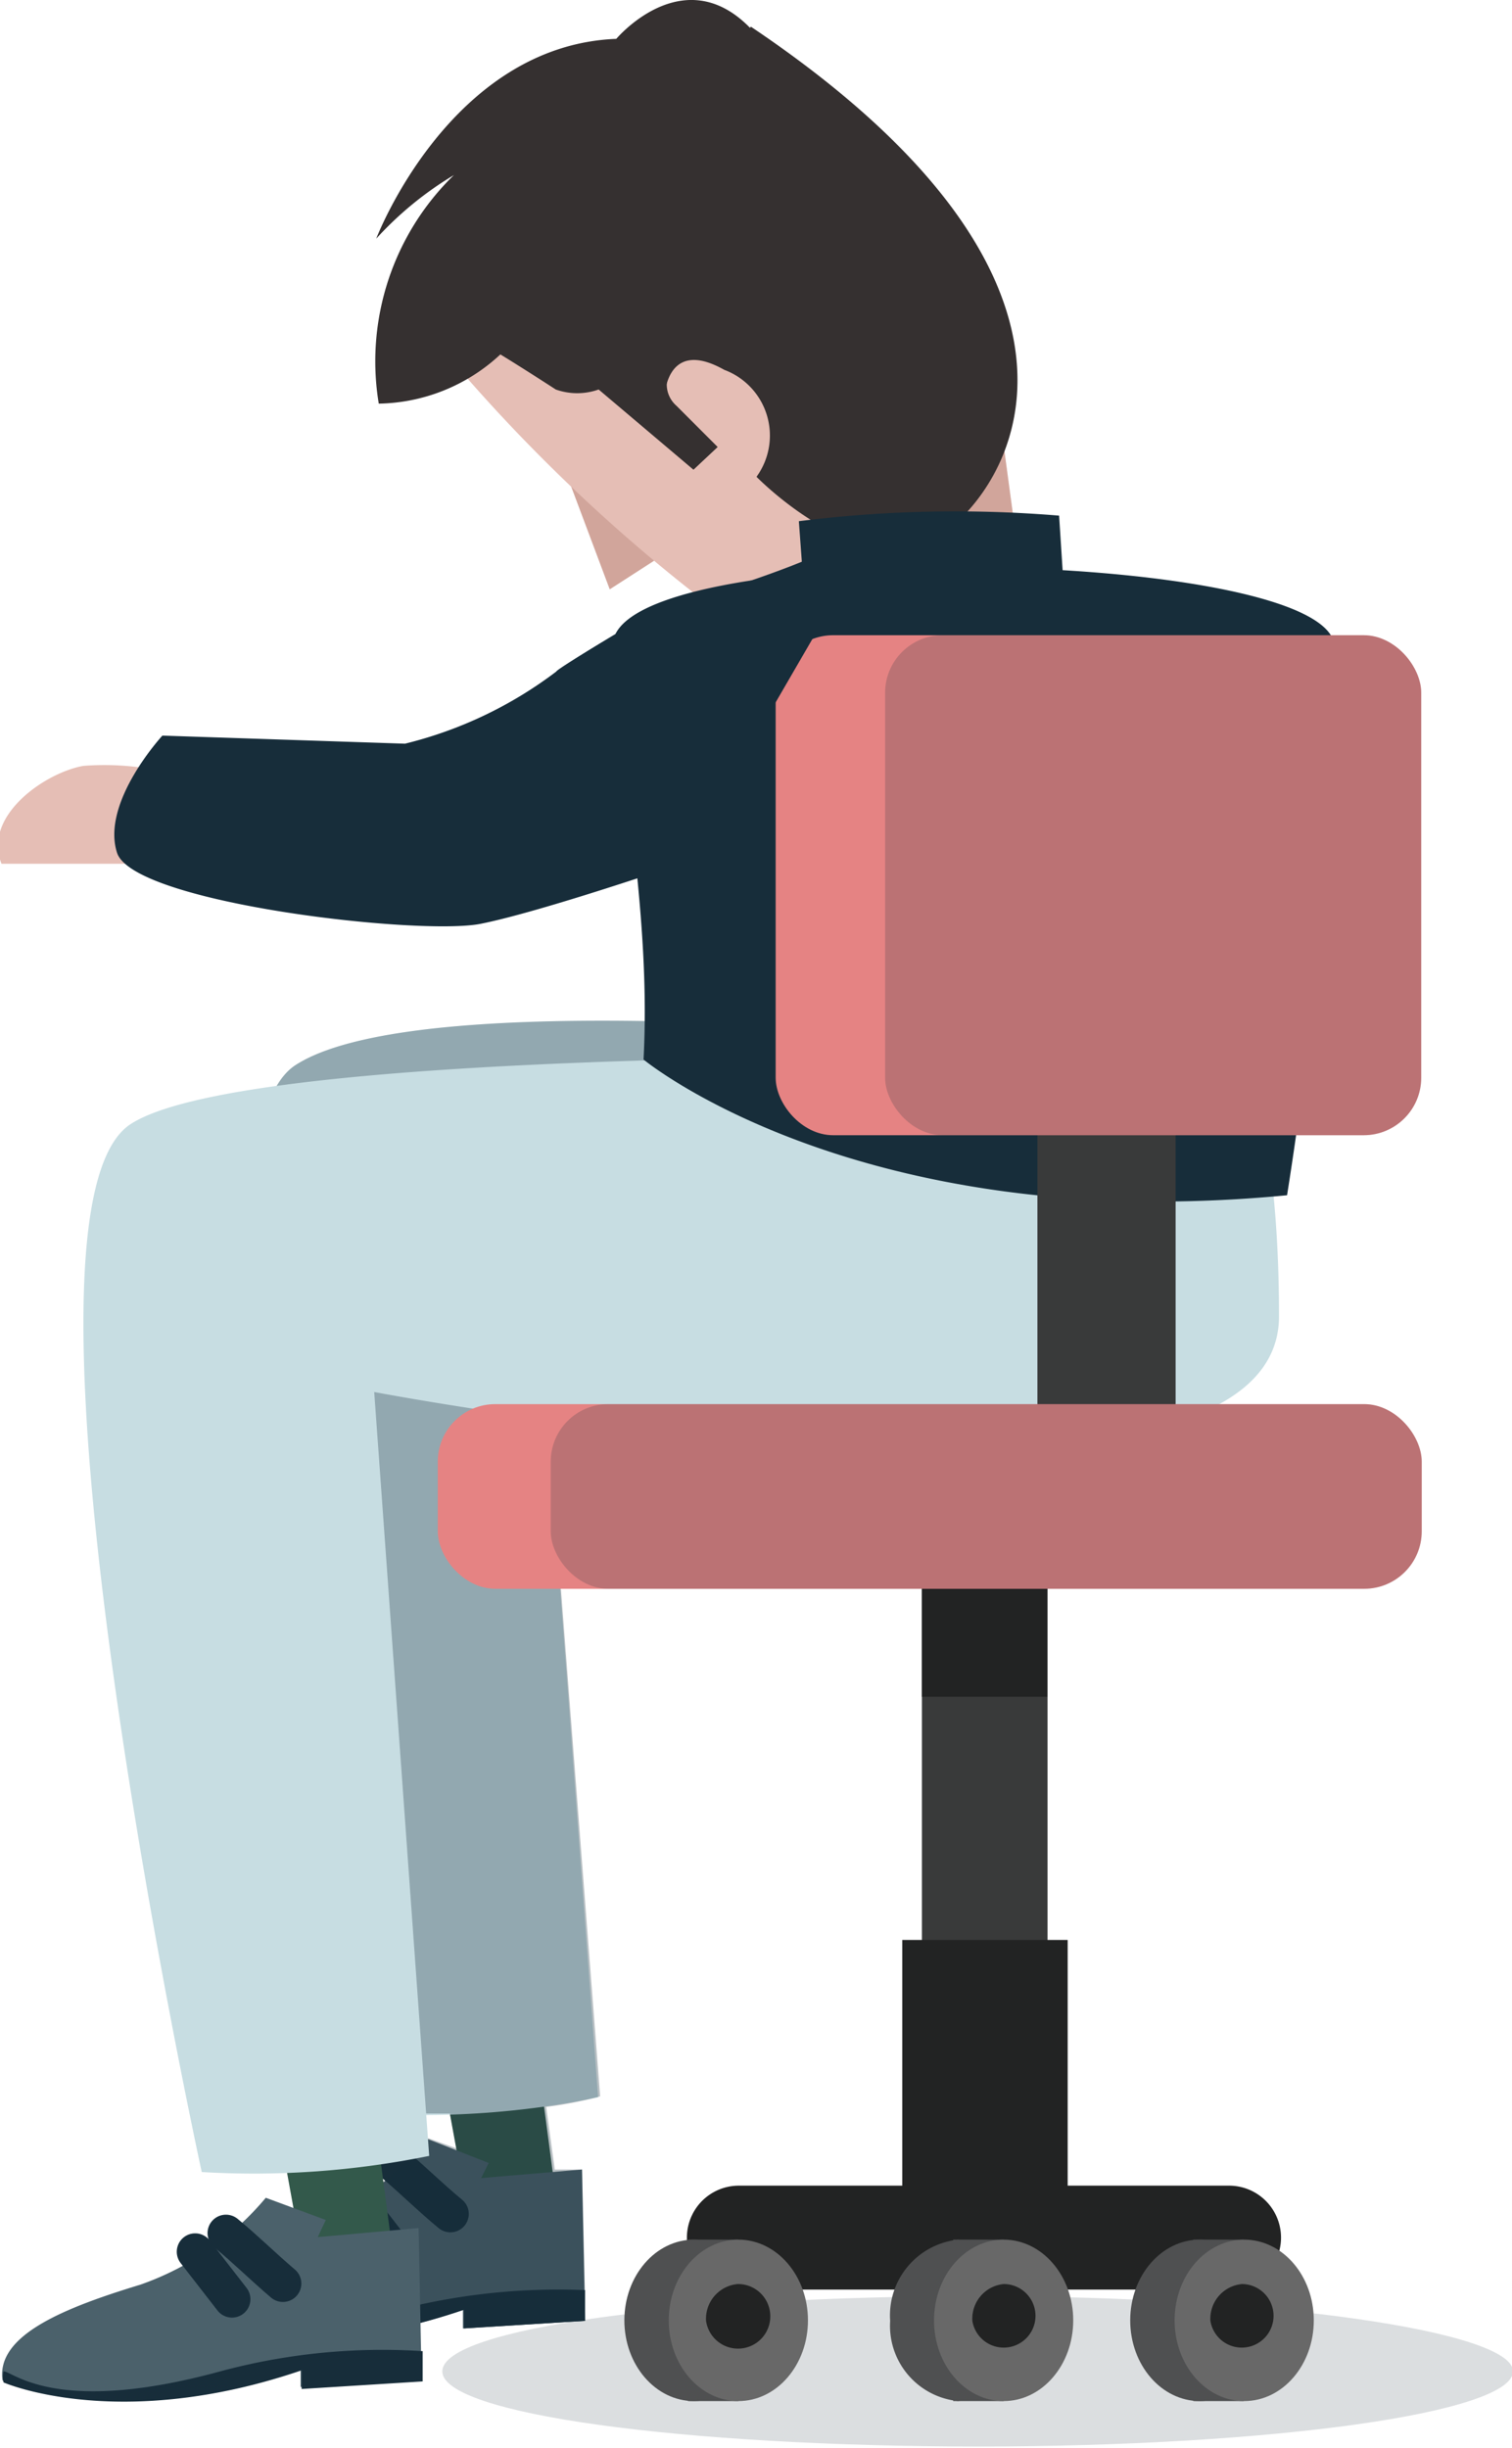 <svg xmlns="http://www.w3.org/2000/svg" viewBox="0 0 29.98 48.52"><defs><style>.cls-1{fill:#e5beb5;}.cls-2{fill:#b57f74;opacity:0.4;}.cls-3{fill:#353030;}.cls-4{fill:#33594b;}.cls-5{fill:#4b616b;}.cls-14,.cls-6,.cls-9{fill:#172d3a;}.cls-7{fill:#c7dde2;}.cls-8{fill:none;stroke:#172d3a;stroke-linecap:round;stroke-linejoin:round;stroke-width:0.73px;}.cls-9{opacity:0.3;}.cls-10{fill:#0e2735;opacity:0.15;}.cls-11{fill:#393a3a;}.cls-12{fill:#222323;}.cls-13{fill:#e58383;}.cls-14{opacity:0.2;}.cls-15{fill:#4f5051;}.cls-16{fill:#686868;}</style></defs><title>Ativo 109</title><g id="Camada_2" data-name="Camada 2"><g id="Camada_1-2" data-name="Camada 1"><path class="cls-1" d="M3.65,15.4a5.41,5.41,0,0,0-2-.22c-.77.14-2,1-1.62,1.94v0H3.56Z"/><rect class="cls-1" x="16.72" y="8.89" width="3.37" height="2.93" transform="translate(-1.22 2.56) rotate(-7.7)"/><rect class="cls-2" x="16.72" y="8.89" width="3.37" height="2.93" transform="translate(-1.22 2.56) rotate(-7.7)"/><polygon class="cls-1" points="13.44 10.81 10.96 8.67 12.09 11.68 13.44 10.81"/><polygon class="cls-2" points="13.44 10.81 10.96 8.67 12.09 11.68 13.44 10.81"/><path class="cls-1" d="M11.5,3.26c2.07-1.55,3.22-.47,3.22-.47a13,13,0,0,1,1.86,1.45c-.07-.36,2.64,2.81,2.71,3a4.78,4.78,0,0,1-.94,3.55,3.47,3.47,0,0,1-4.48,1.05A33.47,33.47,0,0,1,9.11,7.32S8.09,5.83,11.5,3.26Z"/><path class="cls-3" d="M9.66,6.87c.42-.48.92-1.39,1.33-1.89l.36.31A27.42,27.42,0,0,0,13.41,7.2a.56.56,0,0,0,0,.84l.82.82-.48.45L11.87,7.72a1.27,1.27,0,0,1-.85,0S10.05,7.09,9.66,6.87Z"/><path class="cls-3" d="M13.52,3.1a.09.09,0,0,0,0,.09c0,.32.29,1.57-1.88,3.27l-1-.37A3.62,3.62,0,0,1,7.51,8,5.15,5.15,0,0,1,9,3.47,6.81,6.81,0,0,0,7.46,4.73S8.92.9,12.22.77c0,0,1.31-1.56,2.63-.24C15.83,1.51,13.52,3.1,13.52,3.1Z"/><path class="cls-3" d="M13.17,7.93s0-1.27,1.19-.6A1.39,1.39,0,0,1,15,9.45s2.21,2.27,3.76,1.08,3.39-5.12-3.87-10l-4.08,4Z"/><polygon class="cls-4" points="10.56 40.03 11.13 44.34 9.47 44.91 8.63 40.3 10.56 40.03"/><path class="cls-5" d="M8.49,42.4A5.55,5.55,0,0,1,6,44.11c-1.5.47-2.86,1-2.73,1.91,0,0,2.28,1,5.91-.24v.37L11.6,46l-.06-3-2,.17.15-.3Z"/><path class="cls-6" d="M7.6,45.86c-3.26.86-4.11,0-4.31-.07a.6.6,0,0,0,0,.23s2.28,1,5.91-.24v.37L11.6,46v-.61A12.81,12.81,0,0,0,7.6,45.86Z"/><path class="cls-7" d="M21,20.79s-12.4-1.45-15.14.32S7.35,41.89,7.35,41.89a17.37,17.37,0,0,0,4.51-.32L10.73,26.43s11.11,2.9,11.27-.81S21,20.79,21,20.79Z"/><path class="cls-8" d="M7.8,42.88c.4.34.73.67,1.13,1"/><path class="cls-8" d="M7.14,43.76c.27.33.47.6.73.93"/><path class="cls-9" d="M21,20.79s-12.4-1.45-15.14.32S7.35,41.89,7.35,41.89s.68,0,1.57,0l.13.69-.56-.2a4.86,4.86,0,0,1-.57.59,4.9,4.9,0,0,1-.58.46A4.59,4.59,0,0,1,6,44.11c-1.5.47-2.86,1-2.73,1.91,0,0,2.28,1,5.91-.24v.37L11.6,46v-.61h0L11.54,43,11,43l-.17-1.24a7.8,7.8,0,0,0,1.07-.21L10.73,26.43s11.11,2.9,11.27-.81S21,20.79,21,20.79Z"/><polygon class="cls-4" points="7.33 41.19 7.9 45.5 6.24 46.08 5.4 41.46 7.33 41.19"/><path class="cls-5" d="M5.27,43.56a5.69,5.69,0,0,1-2.48,1.72c-1.51.46-2.87,1-2.74,1.9,0,0,2.28,1,5.91-.24v.37l2.4-.15-.06-3-2,.18L6.46,44Z"/><path class="cls-6" d="M4.37,47C1.11,47.89.26,47,.07,47a.55.55,0,0,0,0,.22s2.28,1,5.91-.24v.37l2.4-.15v-.6A12.36,12.36,0,0,0,4.37,47Z"/><path class="cls-7" d="M24.69,21S5.33,20.5,2.59,22.28,4,43.05,4,43.05a17.37,17.37,0,0,0,4.51-.32L7.42,27.59S25.36,31,25.36,26.09C25.36,22.39,24.69,21,24.69,21Z"/><path class="cls-8" d="M4.48,44.26c.4.33.73.66,1.13,1"/><path class="cls-8" d="M3.87,44.63l.73.94"/><path class="cls-6" d="M12.76,21S17,24.51,25.52,23.69a77,77,0,0,0,.94-10.86c0-2-14.46-2.24-14.31,0C12.33,15.45,12.91,18.19,12.76,21Z"/><path class="cls-10" d="M30,47c0,.82-4.75,1.49-10.6,1.49S8.77,47.85,8.77,47s4.75-1.49,10.61-1.49S30,46.21,30,47Z"/><rect class="cls-11" x="18.28" y="30.12" width="2.49" height="12.75"/><rect class="cls-12" x="17.89" y="38.45" width="3.28" height="6.25"/><path class="cls-12" d="M24.37,43.32H14.65a1,1,0,0,0,0,2.06h9.72a1,1,0,0,0,0-2.06Z"/><rect class="cls-12" x="18.28" y="30.12" width="2.49" height="3.51"/><rect class="cls-11" x="20.57" y="19.45" width="2.74" height="9.91"/><rect class="cls-13" x="8.68" y="27.83" width="19.51" height="3.66" rx="1.14"/><rect class="cls-13" x="15.38" y="12.59" width="12.8" height="9.91" rx="1.14"/><rect class="cls-14" x="10.92" y="27.83" width="17.27" height="3.66" rx="1.14"/><rect class="cls-14" x="17.55" y="12.59" width="10.63" height="9.91" rx="1.14"/><ellipse class="cls-15" cx="13.76" cy="45.99" rx="1.38" ry="1.6"/><rect class="cls-15" x="13.64" y="44.39" width="1" height="3.2"/><ellipse class="cls-16" cx="14.64" cy="45.99" rx="1.38" ry="1.6"/><path class="cls-12" d="M14,46a.64.64,0,1,0,.63-.73A.69.69,0,0,0,14,46Z"/><path class="cls-15" d="M17.65,46A1.5,1.5,0,0,0,19,47.59a1.62,1.62,0,0,0,0-3.2A1.51,1.51,0,0,0,17.65,46Z"/><rect class="cls-15" x="18.9" y="44.39" width="1" height="3.2"/><ellipse class="cls-16" cx="19.9" cy="45.99" rx="1.38" ry="1.6"/><path class="cls-12" d="M19.28,46a.63.63,0,1,0,.62-.73A.69.69,0,0,0,19.28,46Z"/><ellipse class="cls-15" cx="23.79" cy="45.99" rx="1.38" ry="1.6"/><rect class="cls-15" x="23.66" y="44.39" width="1" height="3.2"/><ellipse class="cls-16" cx="24.67" cy="45.99" rx="1.38" ry="1.6"/><path class="cls-12" d="M24,46a.63.63,0,1,0,.63-.73A.69.69,0,0,0,24,46Z"/><path class="cls-6" d="M16,12.51l-.16-2.18A25,25,0,0,1,21,10.22l.11,1.71Z"/><path class="cls-6" d="M16.33,10.3s2.7,0-3.3,1.8c-.07,0-2,1.16-2,1.21a8.18,8.18,0,0,1-3,1.43l-4.81-.16S2,15.9,2.32,16.9s6,1.65,7.21,1.41,4-1.2,4-1.2l3.08-5.31Z"/></g></g></svg>